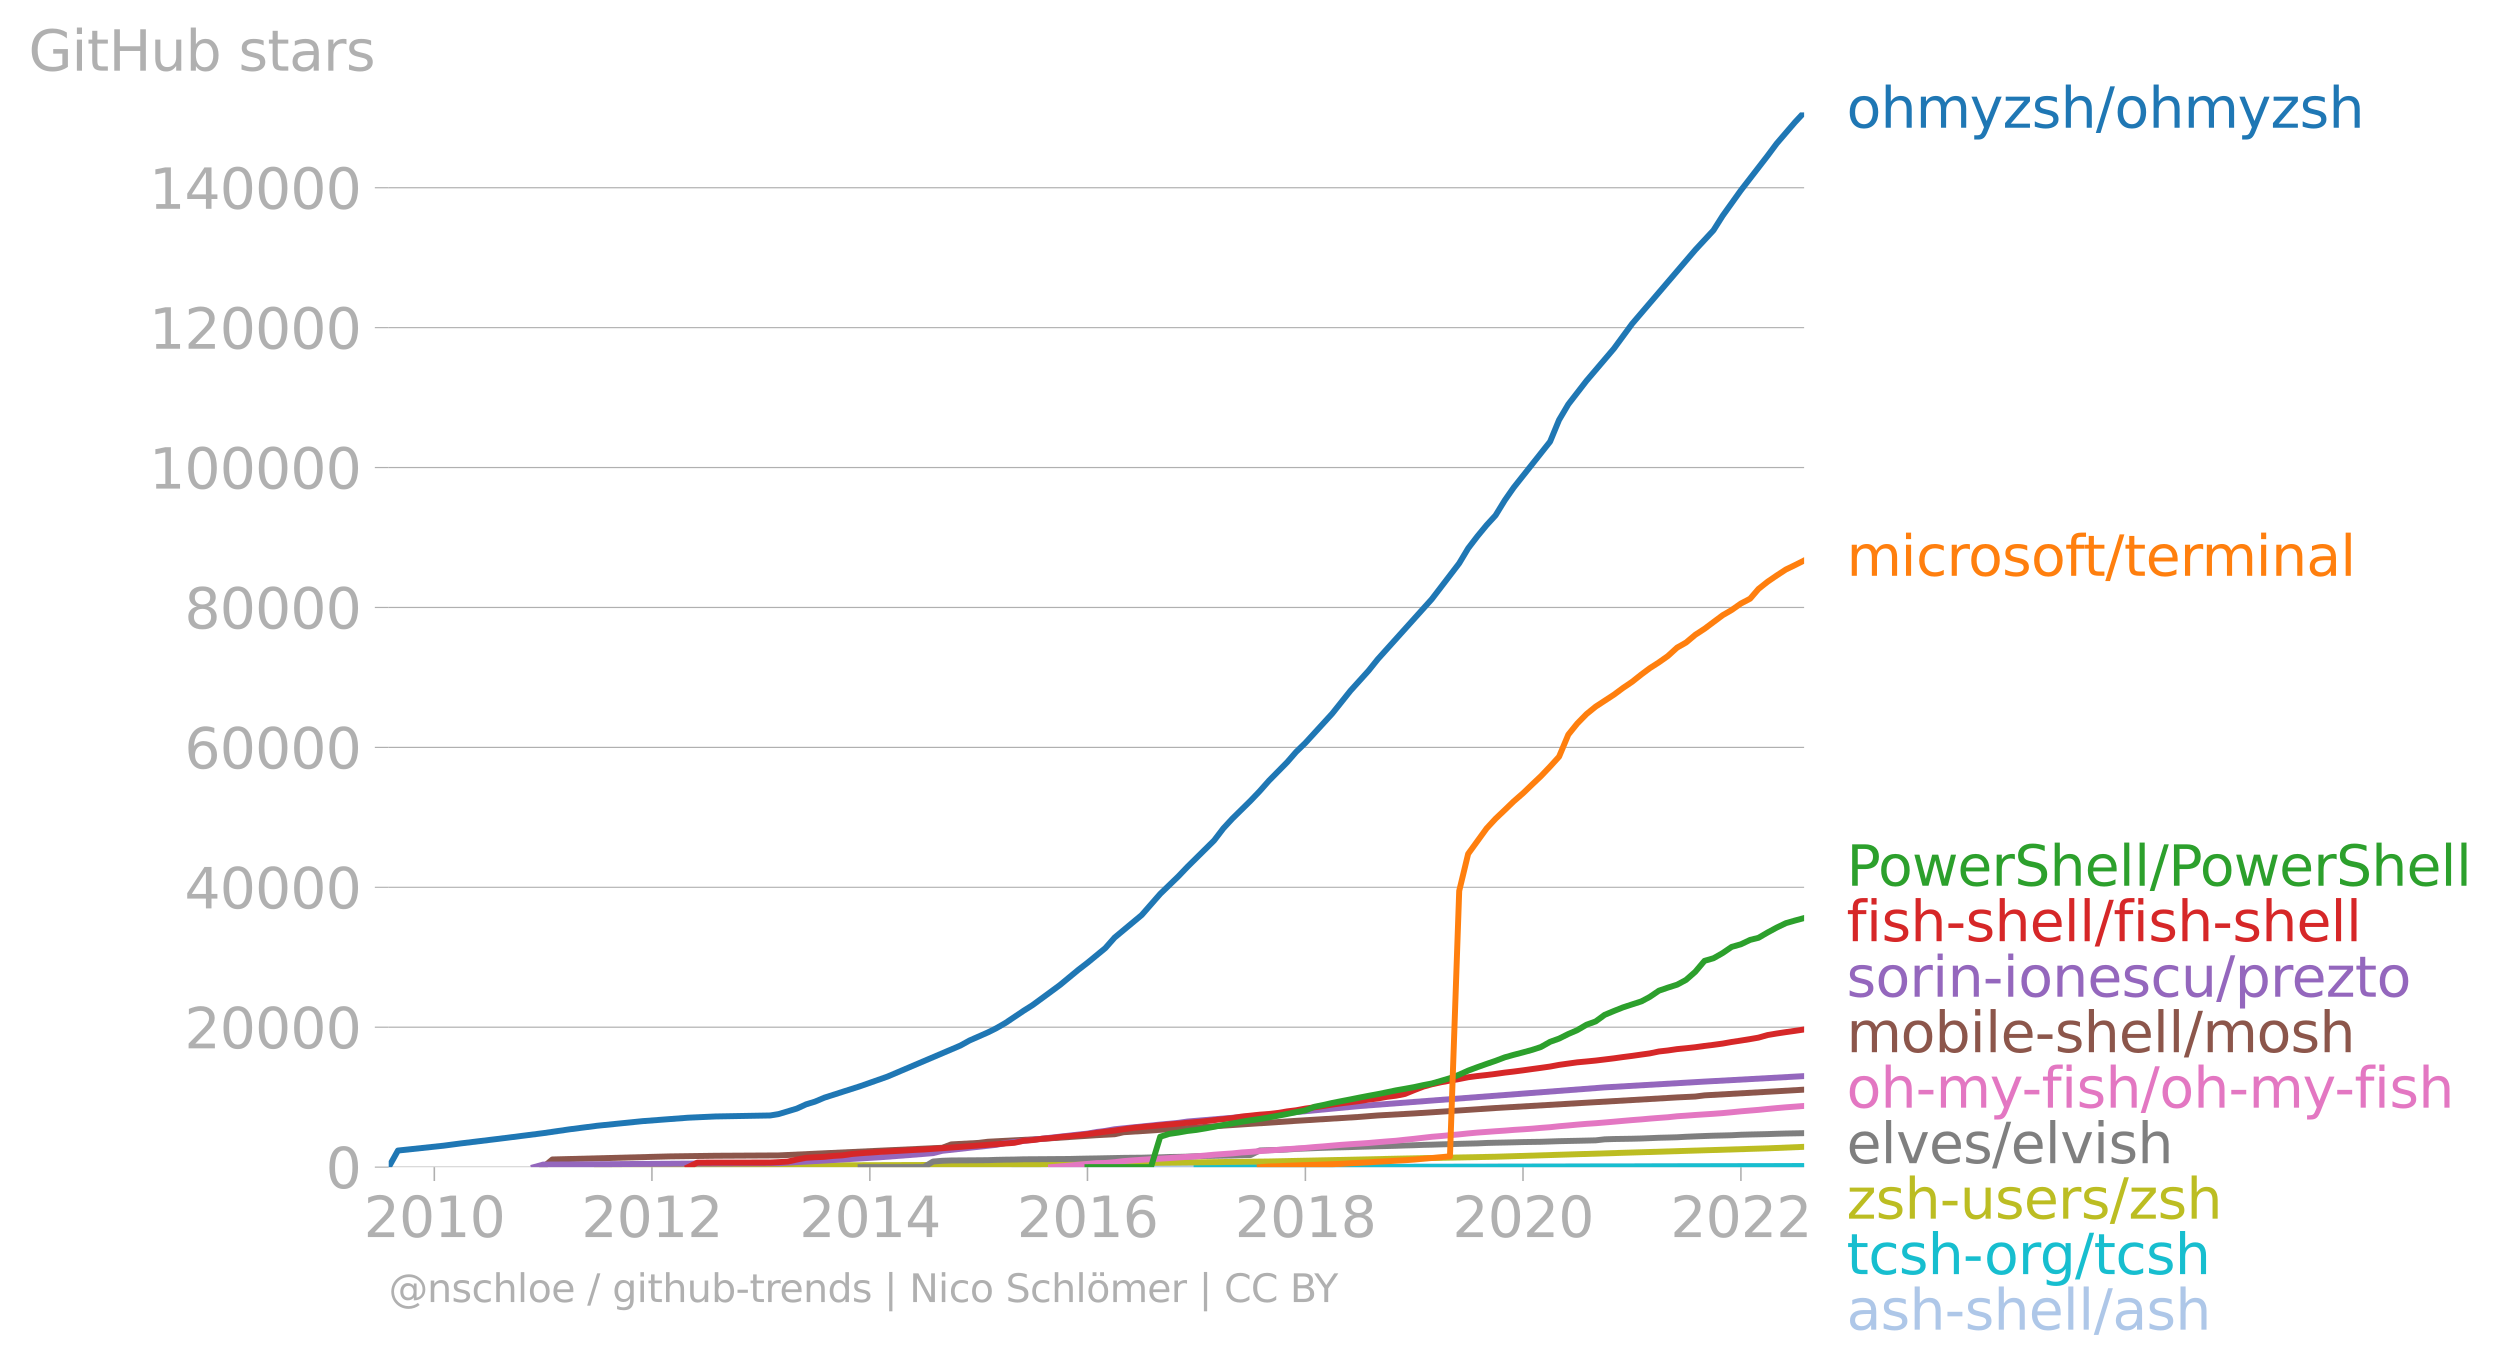 <svg xmlns:xlink="http://www.w3.org/1999/xlink" width="841.025" height="460.788" viewBox="0 0 630.769 345.591" xmlns="http://www.w3.org/2000/svg"><defs><style>*{stroke-linejoin:round;stroke-linecap:butt}</style></defs><g id="figure_1"><path d="M0 345.59h630.769V0H0v345.59z" style="fill:none" id="patch_1"/><g id="axes_1"><path d="M98.073 294.478h357.12V28.366H98.073v266.112z" style="fill:none" id="patch_2"/><g id="matplotlib.axis_1"><g id="xtick_1"><g id="line2d_1"><defs><path id="macd1ee6cdb" d="M0 0v3.5" style="stroke:#b0b0b0;stroke-width:.4"/></defs><use xlink:href="#macd1ee6cdb" x="109.581" y="294.478" style="fill:#b0b0b0;stroke:#b0b0b0;stroke-width:.4"/></g><g style="fill:#b0b0b0" transform="matrix(.14 0 0 -.14 91.766 312.116)" id="text_1"><defs><path id="DejaVuSans-32" d="M1228 531h2203V0H469v531q359 372 979 998 621 627 780 809 303 340 423 576 121 236 121 464 0 372-261 606-261 235-680 235-297 0-627-103-329-103-704-313v638q381 153 712 231 332 78 607 78 725 0 1156-363 431-362 431-968 0-288-108-546-107-257-392-607-78-91-497-524-418-433-1181-1211z" transform="scale(.016)"/><path id="DejaVuSans-30" d="M2034 4250q-487 0-733-480-245-479-245-1442 0-959 245-1439 246-480 733-480 491 0 736 480 246 480 246 1439 0 963-246 1442-245 480-736 480zm0 500q785 0 1199-621 414-620 414-1801 0-1178-414-1799Q2819-91 2034-91q-784 0-1198 620-414 621-414 1799 0 1181 414 1801 414 621 1198 621z" transform="scale(.016)"/><path id="DejaVuSans-31" d="M794 531h1031v3560L703 3866v575l1116 225h631V531h1031V0H794v531z" transform="scale(.016)"/></defs><use xlink:href="#DejaVuSans-32"/><use xlink:href="#DejaVuSans-30" x="63.623"/><use xlink:href="#DejaVuSans-31" x="127.246"/><use xlink:href="#DejaVuSans-30" x="190.869"/></g></g><g id="xtick_2"><use xlink:href="#macd1ee6cdb" x="164.488" y="294.478" style="fill:#b0b0b0;stroke:#b0b0b0;stroke-width:.4" id="line2d_2"/><g style="fill:#b0b0b0" transform="matrix(.14 0 0 -.14 146.673 312.116)" id="text_2"><use xlink:href="#DejaVuSans-32"/><use xlink:href="#DejaVuSans-30" x="63.623"/><use xlink:href="#DejaVuSans-31" x="127.246"/><use xlink:href="#DejaVuSans-32" x="190.869"/></g></g><g id="xtick_3"><use xlink:href="#macd1ee6cdb" x="219.47" y="294.478" style="fill:#b0b0b0;stroke:#b0b0b0;stroke-width:.4" id="line2d_3"/><g style="fill:#b0b0b0" transform="matrix(.14 0 0 -.14 201.655 312.116)" id="text_3"><defs><path id="DejaVuSans-34" d="M2419 4116 825 1625h1594v2491zm-166 550h794V1625h666v-525h-666V0h-628v1100H313v609l1940 2957z" transform="scale(.016)"/></defs><use xlink:href="#DejaVuSans-32"/><use xlink:href="#DejaVuSans-30" x="63.623"/><use xlink:href="#DejaVuSans-31" x="127.246"/><use xlink:href="#DejaVuSans-34" x="190.869"/></g></g><g id="xtick_4"><use xlink:href="#macd1ee6cdb" x="274.377" y="294.478" style="fill:#b0b0b0;stroke:#b0b0b0;stroke-width:.4" id="line2d_4"/><g style="fill:#b0b0b0" transform="matrix(.14 0 0 -.14 256.562 312.116)" id="text_4"><defs><path id="DejaVuSans-36" d="M2113 2584q-425 0-674-291-248-290-248-796 0-503 248-796 249-292 674-292t673 292q248 293 248 796 0 506-248 796-248 291-673 291zm1253 1979v-575q-238 112-480 171-242 60-480 60-625 0-955-422-329-422-376-1275 184 272 462 417 279 145 613 145 703 0 1111-427 408-426 408-1160 0-719-425-1154Q2819-91 2113-91q-810 0-1238 620-428 621-428 1799 0 1106 525 1764t1409 658q238 0 480-47t505-140z" transform="scale(.016)"/></defs><use xlink:href="#DejaVuSans-32"/><use xlink:href="#DejaVuSans-30" x="63.623"/><use xlink:href="#DejaVuSans-31" x="127.246"/><use xlink:href="#DejaVuSans-36" x="190.869"/></g></g><g id="xtick_5"><use xlink:href="#macd1ee6cdb" x="329.359" y="294.478" style="fill:#b0b0b0;stroke:#b0b0b0;stroke-width:.4" id="line2d_5"/><g style="fill:#b0b0b0" transform="matrix(.14 0 0 -.14 311.544 312.116)" id="text_5"><defs><path id="DejaVuSans-38" d="M2034 2216q-450 0-708-241-257-241-257-662 0-422 257-663 258-241 708-241t709 242q260 243 260 662 0 421-258 662-257 241-711 241zm-631 268q-406 100-633 378-226 279-226 679 0 559 398 884 399 325 1092 325 697 0 1094-325t397-884q0-400-227-679-226-278-629-378 456-106 710-416 255-309 255-755 0-679-414-1042Q2806-91 2034-91q-771 0-1186 362-414 363-414 1042 0 446 256 755 257 310 713 416zm-231 997q0-362 226-565 227-203 636-203 407 0 636 203 230 203 230 565 0 363-230 566-229 203-636 203-409 0-636-203-226-203-226-566z" transform="scale(.016)"/></defs><use xlink:href="#DejaVuSans-32"/><use xlink:href="#DejaVuSans-30" x="63.623"/><use xlink:href="#DejaVuSans-31" x="127.246"/><use xlink:href="#DejaVuSans-38" x="190.869"/></g></g><g id="xtick_6"><use xlink:href="#macd1ee6cdb" x="384.266" y="294.478" style="fill:#b0b0b0;stroke:#b0b0b0;stroke-width:.4" id="line2d_6"/><g style="fill:#b0b0b0" transform="matrix(.14 0 0 -.14 366.45 312.116)" id="text_6"><use xlink:href="#DejaVuSans-32"/><use xlink:href="#DejaVuSans-30" x="63.623"/><use xlink:href="#DejaVuSans-32" x="127.246"/><use xlink:href="#DejaVuSans-30" x="190.869"/></g></g><g id="xtick_7"><use xlink:href="#macd1ee6cdb" x="439.248" y="294.478" style="fill:#b0b0b0;stroke:#b0b0b0;stroke-width:.4" id="line2d_7"/><g style="fill:#b0b0b0" transform="matrix(.14 0 0 -.14 421.433 312.116)" id="text_7"><use xlink:href="#DejaVuSans-32"/><use xlink:href="#DejaVuSans-30" x="63.623"/><use xlink:href="#DejaVuSans-32" x="127.246"/><use xlink:href="#DejaVuSans-32" x="190.869"/></g></g></g><g id="matplotlib.axis_2"><g id="ytick_1"><path d="M98.073 294.478h357.12" clip-path="url(#pc3f3ab45c8)" style="fill:none;stroke:#b0b0b0;stroke-width:.3;stroke-linecap:square" id="line2d_8"/><g id="line2d_9"><defs><path id="me2312a699a" d="M0 0h-3.5" style="stroke:#b0b0b0;stroke-width:.3"/></defs><use xlink:href="#me2312a699a" x="98.073" y="294.478" style="fill:#b0b0b0;stroke:#b0b0b0;stroke-width:.3"/></g><use xlink:href="#DejaVuSans-30" style="fill:#b0b0b0" transform="matrix(.14 0 0 -.14 82.166 299.797)" id="text_8"/></g><g id="ytick_2"><path d="M98.073 259.176h357.12" clip-path="url(#pc3f3ab45c8)" style="fill:none;stroke:#b0b0b0;stroke-width:.3;stroke-linecap:square" id="line2d_10"/><use xlink:href="#me2312a699a" x="98.073" y="259.176" style="fill:#b0b0b0;stroke:#b0b0b0;stroke-width:.3" id="line2d_11"/><g style="fill:#b0b0b0" transform="matrix(.14 0 0 -.14 46.536 264.494)" id="text_9"><use xlink:href="#DejaVuSans-32"/><use xlink:href="#DejaVuSans-30" x="63.623"/><use xlink:href="#DejaVuSans-30" x="127.246"/><use xlink:href="#DejaVuSans-30" x="190.869"/><use xlink:href="#DejaVuSans-30" x="254.492"/></g></g><g id="ytick_3"><path d="M98.073 223.873h357.12" clip-path="url(#pc3f3ab45c8)" style="fill:none;stroke:#b0b0b0;stroke-width:.3;stroke-linecap:square" id="line2d_12"/><use xlink:href="#me2312a699a" x="98.073" y="223.873" style="fill:#b0b0b0;stroke:#b0b0b0;stroke-width:.3" id="line2d_13"/><g style="fill:#b0b0b0" transform="matrix(.14 0 0 -.14 46.536 229.192)" id="text_10"><use xlink:href="#DejaVuSans-34"/><use xlink:href="#DejaVuSans-30" x="63.623"/><use xlink:href="#DejaVuSans-30" x="127.246"/><use xlink:href="#DejaVuSans-30" x="190.869"/><use xlink:href="#DejaVuSans-30" x="254.492"/></g></g><g id="ytick_4"><path d="M98.073 188.57h357.12" clip-path="url(#pc3f3ab45c8)" style="fill:none;stroke:#b0b0b0;stroke-width:.3;stroke-linecap:square" id="line2d_14"/><use xlink:href="#me2312a699a" x="98.073" y="188.571" style="fill:#b0b0b0;stroke:#b0b0b0;stroke-width:.3" id="line2d_15"/><g style="fill:#b0b0b0" transform="matrix(.14 0 0 -.14 46.536 193.89)" id="text_11"><use xlink:href="#DejaVuSans-36"/><use xlink:href="#DejaVuSans-30" x="63.623"/><use xlink:href="#DejaVuSans-30" x="127.246"/><use xlink:href="#DejaVuSans-30" x="190.869"/><use xlink:href="#DejaVuSans-30" x="254.492"/></g></g><g id="ytick_5"><path d="M98.073 153.268h357.12" clip-path="url(#pc3f3ab45c8)" style="fill:none;stroke:#b0b0b0;stroke-width:.3;stroke-linecap:square" id="line2d_16"/><use xlink:href="#me2312a699a" x="98.073" y="153.268" style="fill:#b0b0b0;stroke:#b0b0b0;stroke-width:.3" id="line2d_17"/><g style="fill:#b0b0b0" transform="matrix(.14 0 0 -.14 46.536 158.587)" id="text_12"><use xlink:href="#DejaVuSans-38"/><use xlink:href="#DejaVuSans-30" x="63.623"/><use xlink:href="#DejaVuSans-30" x="127.246"/><use xlink:href="#DejaVuSans-30" x="190.869"/><use xlink:href="#DejaVuSans-30" x="254.492"/></g></g><g id="ytick_6"><path d="M98.073 117.966h357.12" clip-path="url(#pc3f3ab45c8)" style="fill:none;stroke:#b0b0b0;stroke-width:.3;stroke-linecap:square" id="line2d_18"/><use xlink:href="#me2312a699a" x="98.073" y="117.966" style="fill:#b0b0b0;stroke:#b0b0b0;stroke-width:.3" id="line2d_19"/><g style="fill:#b0b0b0" transform="matrix(.14 0 0 -.14 37.628 123.284)" id="text_13"><use xlink:href="#DejaVuSans-31"/><use xlink:href="#DejaVuSans-30" x="63.623"/><use xlink:href="#DejaVuSans-30" x="127.246"/><use xlink:href="#DejaVuSans-30" x="190.869"/><use xlink:href="#DejaVuSans-30" x="254.492"/><use xlink:href="#DejaVuSans-30" x="318.115"/></g></g><g id="ytick_7"><path d="M98.073 82.663h357.12" clip-path="url(#pc3f3ab45c8)" style="fill:none;stroke:#b0b0b0;stroke-width:.3;stroke-linecap:square" id="line2d_20"/><use xlink:href="#me2312a699a" x="98.073" y="82.663" style="fill:#b0b0b0;stroke:#b0b0b0;stroke-width:.3" id="line2d_21"/><g style="fill:#b0b0b0" transform="matrix(.14 0 0 -.14 37.628 87.982)" id="text_14"><use xlink:href="#DejaVuSans-31"/><use xlink:href="#DejaVuSans-32" x="63.623"/><use xlink:href="#DejaVuSans-30" x="127.246"/><use xlink:href="#DejaVuSans-30" x="190.869"/><use xlink:href="#DejaVuSans-30" x="254.492"/><use xlink:href="#DejaVuSans-30" x="318.115"/></g></g><g id="ytick_8"><path d="M98.073 47.36h357.12" clip-path="url(#pc3f3ab45c8)" style="fill:none;stroke:#b0b0b0;stroke-width:.3;stroke-linecap:square" id="line2d_22"/><use xlink:href="#me2312a699a" x="98.073" y="47.361" style="fill:#b0b0b0;stroke:#b0b0b0;stroke-width:.3" id="line2d_23"/><g style="fill:#b0b0b0" transform="matrix(.14 0 0 -.14 37.628 52.68)" id="text_15"><use xlink:href="#DejaVuSans-31"/><use xlink:href="#DejaVuSans-34" x="63.623"/><use xlink:href="#DejaVuSans-30" x="127.246"/><use xlink:href="#DejaVuSans-30" x="190.869"/><use xlink:href="#DejaVuSans-30" x="254.492"/><use xlink:href="#DejaVuSans-30" x="318.115"/></g></g><g style="fill:#b0b0b0" transform="matrix(.14 0 0 -.14 7.2 17.838)" id="text_16"><defs><path id="DejaVuSans-47" d="M3809 666v1253H2778v519h1656V434q-365-259-806-392-440-133-940-133-1094 0-1712 639-617 640-617 1780 0 1144 617 1783 618 639 1712 639 456 0 867-113 411-112 758-331v-672q-350 297-744 447t-828 150q-857 0-1287-478-429-478-429-1425 0-944 429-1422 430-478 1287-478 334 0 596 58 263 58 472 180z" transform="scale(.016)"/><path id="DejaVuSans-69" d="M603 3500h575V0H603v3500zm0 1363h575v-729H603v729z" transform="scale(.016)"/><path id="DejaVuSans-74" d="M1172 4494v-994h1184v-447H1172V1153q0-428 117-550t477-122h590V0h-590q-666 0-919 248-253 249-253 905v1900H172v447h422v994h578z" transform="scale(.016)"/><path id="DejaVuSans-48" d="M628 4666h631V2753h2294v1913h631V0h-631v2222H1259V0H628v4666z" transform="scale(.016)"/><path id="DejaVuSans-75" d="M544 1381v2119h575V1403q0-497 193-746 194-248 582-248 465 0 735 297 271 297 271 810v1984h575V0h-575v538q-209-319-486-474-276-155-642-155-603 0-916 375-312 375-312 1097zm1447 2203z" transform="scale(.016)"/><path id="DejaVuSans-62" d="M3116 1747q0 634-261 995t-717 361q-457 0-718-361t-261-995q0-634 261-995t718-361q456 0 717 361t261 995zM1159 2969q182 312 458 463 277 152 661 152 638 0 1036-506 399-506 399-1331T3314 415Q2916-91 2278-91q-384 0-661 152-276 152-458 464V0H581v4863h578V2969z" transform="scale(.016)"/><path id="DejaVuSans-73" d="M2834 3397v-544q-243 125-506 187-262 63-544 63-428 0-642-131t-214-394q0-200 153-314t616-217l197-44q612-131 870-370t258-667q0-488-386-773Q2250-91 1575-91q-281 0-586 55T347 128v594q319-166 628-249 309-82 613-82 406 0 624 139 219 139 219 392 0 234-158 359-157 125-692 241l-200 47q-534 112-772 345-237 233-237 639 0 494 350 762 350 269 994 269 318 0 599-47 282-46 519-140z" transform="scale(.016)"/><path id="DejaVuSans-61" d="M2194 1759q-697 0-966-159t-269-544q0-306 202-486 202-179 548-179 479 0 768 339t289 901v128h-572zm1147 238V0h-575v531q-197-318-491-470T1556-91q-537 0-855 302-317 302-317 808 0 590 395 890 396 300 1180 300h807v57q0 397-261 614t-733 217q-300 0-585-72-284-72-546-216v532q315 122 612 182 297 61 578 61 760 0 1135-394 375-393 375-1193z" transform="scale(.016)"/><path id="DejaVuSans-72" d="M2631 2963q-97 56-211 82-114 27-251 27-488 0-749-317t-261-911V0H581v3500h578v-544q182 319 472 473 291 155 707 155 59 0 131-8 72-7 159-23l3-590z" transform="scale(.016)"/></defs><use xlink:href="#DejaVuSans-47"/><use xlink:href="#DejaVuSans-69" x="77.49"/><use xlink:href="#DejaVuSans-74" x="105.273"/><use xlink:href="#DejaVuSans-48" x="144.482"/><use xlink:href="#DejaVuSans-75" x="219.678"/><use xlink:href="#DejaVuSans-62" x="283.057"/><use xlink:href="#DejaVuSans-20" x="346.533"/><use xlink:href="#DejaVuSans-73" x="378.32"/><use xlink:href="#DejaVuSans-74" x="430.42"/><use xlink:href="#DejaVuSans-61" x="469.629"/><use xlink:href="#DejaVuSans-72" x="530.908"/><use xlink:href="#DejaVuSans-73" x="572.021"/></g></g><path d="m255.949 294.478 2.332-.002h11.508l2.256-.001h4.663l2.182-.004 2.331-.076h4.588l2.257-.002 2.331-.001h4.589l2.331-.006 2.257-.001 2.331-.002 2.332-.002 2.106-.002 2.332-.002 2.256-.001 2.332-.002 2.256-.004 2.332-.003h2.332l2.256-.002 2.332-.002 2.256-.001 2.332-.002 2.331-.002 2.106-.005 2.332-.006 2.256-.003H347.636l2.256-.002 2.332-.003h2.256l2.332-.002 2.332-.002H363.58l2.257-.002 2.332-.003h2.256l2.332-.002 2.331-.002 2.257-.002h2.331l2.257-.001 2.332-.002h2.331l2.181-.004 2.332-.003h2.257l2.331-.005 2.257-.002 2.331-.002 2.332-.005 2.256-.004h2.332l2.257-.002 2.331-.001 2.332-.004 2.106-.005 2.332-.005 2.256-.002 2.332-.004 2.256-.001h2.332l2.331-.004 2.257-.002 2.331-.002 2.257-.001 2.332-.002 2.331-.007h2.106l2.332-.002 2.256-.003 2.332-.006H455.193" clip-path="url(#pc3f3ab45c8)" style="fill:none;stroke:#aec7e8;stroke-width:1.5;stroke-linecap:square" id="line2d_24"/><path d="m301.905 294.478 2.332-.002 2.106-.001h2.332l2.256-.002 2.332-.004h2.256l2.332-.005h2.332l2.256-.002 2.332-.005 2.256-.009 2.332-.002 2.331-.003 2.106-.002 2.332-.002 2.256-.002 2.332-.005h6.92l2.256-.003 2.332-.006 2.256-.005 2.332-.009 2.332-.003 2.106-.006 2.331-.001 2.257-.004 2.332-.007 2.256-.003 2.332-.002 2.331-.002 2.257-.004 2.331-.007 2.257-.003 2.332-.004 2.331-.005 2.181-.003 2.332-.008 2.257-.001 2.331-.007 2.257-.002 2.331-.009 2.332-.01 2.256-.002 2.332-.002 2.257-.002 2.331-.002 2.332-.012 2.106-.007 2.332-.005 2.256-.004 2.332-.009 2.256-.005 2.332-.005 2.331-.004 2.257-.005 2.331-.004 2.257-.01 2.332-.002 2.331-.004 2.106-.003 2.332-.004 2.256-.008 2.332-.011 2.256-.005 2.332-.004" clip-path="url(#pc3f3ab45c8)" style="fill:none;stroke:#17becf;stroke-width:1.5;stroke-linecap:square" id="line2d_25"/><path d="m150.648 294.478 2.332-.277 96.275-.327 70.928-.824 11.507-.249 22.79-.503 22.866-.445 68.67-2.121 9.177-.38h0" clip-path="url(#pc3f3ab45c8)" style="fill:none;stroke:#bcbd22;stroke-width:1.5;stroke-linecap:square" id="line2d_26"/><g style="fill:#1f77b4" transform="matrix(.14 0 0 -.14 465.907 32.23)" id="text_17"><defs><path id="DejaVuSans-6f" d="M1959 3097q-462 0-731-361t-269-989q0-628 267-989 268-361 733-361 460 0 728 362 269 363 269 988 0 622-269 986-268 364-728 364zm0 487q750 0 1178-488 429-487 429-1349 0-859-429-1349Q2709-91 1959-91q-753 0-1180 489-426 490-426 1349 0 862 426 1349 427 488 1180 488z" transform="scale(.016)"/><path id="DejaVuSans-68" d="M3513 2113V0h-575v2094q0 497-194 743-194 247-581 247-466 0-735-297-269-296-269-809V0H581v4863h578V2956q207 316 486 472 280 156 646 156 603 0 912-373 310-373 310-1098z" transform="scale(.016)"/><path id="DejaVuSans-6d" d="M3328 2828q216 388 516 572t706 184q547 0 844-383 297-382 297-1088V0h-578v2094q0 503-179 746-178 244-543 244-447 0-707-297-259-296-259-809V0h-578v2094q0 506-178 748t-550 242q-441 0-701-298-259-298-259-808V0H581v3500h578v-544q197 322 472 475t653 153q382 0 649-194 267-193 395-562z" transform="scale(.016)"/><path id="DejaVuSans-79" d="M2059-325q-243-625-475-815-231-191-618-191H506v481h338q237 0 368 113 132 112 291 531l103 262L191 3500h609L1894 763l1094 2737h609L2059-325z" transform="scale(.016)"/><path id="DejaVuSans-7a" d="M353 3500h2731v-525L922 459h2162V0H275v525l2163 2516H353v459z" transform="scale(.016)"/><path id="DejaVuSans-2f" d="M1625 4666h531L531-594H0l1625 5260z" transform="scale(.016)"/></defs><use xlink:href="#DejaVuSans-6f"/><use xlink:href="#DejaVuSans-68" x="61.182"/><use xlink:href="#DejaVuSans-6d" x="124.561"/><use xlink:href="#DejaVuSans-79" x="221.973"/><use xlink:href="#DejaVuSans-7a" x="281.152"/><use xlink:href="#DejaVuSans-73" x="333.643"/><use xlink:href="#DejaVuSans-68" x="385.742"/><use xlink:href="#DejaVuSans-2f" x="449.121"/><use xlink:href="#DejaVuSans-6f" x="482.813"/><use xlink:href="#DejaVuSans-68" x="543.994"/><use xlink:href="#DejaVuSans-6d" x="607.373"/><use xlink:href="#DejaVuSans-79" x="704.785"/><use xlink:href="#DejaVuSans-7a" x="763.965"/><use xlink:href="#DejaVuSans-73" x="816.455"/><use xlink:href="#DejaVuSans-68" x="868.555"/></g><g style="fill:#ff7f0e" transform="matrix(.14 0 0 -.14 465.907 145.28)" id="text_18"><defs><path id="DejaVuSans-63" d="M3122 3366v-538q-244 135-489 202t-495 67q-560 0-870-355-309-354-309-995t309-996q310-354 870-354 250 0 495 67t489 202V134Q2881 22 2623-34q-257-57-548-57-791 0-1257 497-465 497-465 1341 0 856 470 1346 471 491 1290 491 265 0 518-55 253-54 491-163z" transform="scale(.016)"/><path id="DejaVuSans-66" d="M2375 4863v-479h-550q-309 0-430-125-120-125-120-450v-309h947v-447h-947V0H697v3053H147v447h550v244q0 584 272 851 272 268 862 268h544z" transform="scale(.016)"/><path id="DejaVuSans-65" d="M3597 1894v-281H953q38-594 358-905t892-311q331 0 642 81t618 244V178Q3153 47 2828-22t-659-69q-838 0-1327 487-489 488-489 1320 0 859 464 1363 464 505 1252 505 706 0 1117-455 411-454 411-1235zm-575 169q-6 471-264 752-258 282-683 282-481 0-770-272t-333-766l2050 4z" transform="scale(.016)"/><path id="DejaVuSans-6e" d="M3513 2113V0h-575v2094q0 497-194 743-194 247-581 247-466 0-735-297-269-296-269-809V0H581v3500h578v-544q207 316 486 472 280 156 646 156 603 0 912-373 310-373 310-1098z" transform="scale(.016)"/><path id="DejaVuSans-6c" d="M603 4863h575V0H603v4863z" transform="scale(.016)"/></defs><use xlink:href="#DejaVuSans-6d"/><use xlink:href="#DejaVuSans-69" x="97.412"/><use xlink:href="#DejaVuSans-63" x="125.195"/><use xlink:href="#DejaVuSans-72" x="180.176"/><use xlink:href="#DejaVuSans-6f" x="219.039"/><use xlink:href="#DejaVuSans-73" x="280.221"/><use xlink:href="#DejaVuSans-6f" x="332.32"/><use xlink:href="#DejaVuSans-66" x="393.502"/><use xlink:href="#DejaVuSans-74" x="426.957"/><use xlink:href="#DejaVuSans-2f" x="466.166"/><use xlink:href="#DejaVuSans-74" x="499.857"/><use xlink:href="#DejaVuSans-65" x="539.066"/><use xlink:href="#DejaVuSans-72" x="600.59"/><use xlink:href="#DejaVuSans-6d" x="639.953"/><use xlink:href="#DejaVuSans-69" x="737.365"/><use xlink:href="#DejaVuSans-6e" x="765.148"/><use xlink:href="#DejaVuSans-61" x="828.527"/><use xlink:href="#DejaVuSans-6c" x="889.807"/></g><g style="fill:#2ca02c" transform="matrix(.14 0 0 -.14 465.907 223.48)" id="text_19"><defs><path id="DejaVuSans-50" d="M1259 4147V2394h794q441 0 681 228 241 228 241 650 0 419-241 647-240 228-681 228h-794zm-631 519h1425q785 0 1186-355 402-355 402-1039 0-691-402-1044-401-353-1186-353h-794V0H628v4666z" transform="scale(.016)"/><path id="DejaVuSans-77" d="M269 3500h575l719-2731 715 2731h678l719-2731 716 2731h575L4050 0h-678l-753 2869L1863 0h-679L269 3500z" transform="scale(.016)"/><path id="DejaVuSans-53" d="M3425 4513v-616q-359 172-678 256-319 85-616 85-515 0-795-200t-280-569q0-310 186-468 186-157 705-254l381-78q706-135 1042-474t336-907q0-679-455-1029Q2797-91 1919-91q-331 0-705 75-373 75-773 222v650q384-215 753-325 369-109 725-109 540 0 834 212 294 213 294 607 0 343-211 537t-692 291l-385 75q-706 140-1022 440-315 300-315 835 0 619 436 975t1201 356q329 0 669-60 341-59 697-177z" transform="scale(.016)"/></defs><use xlink:href="#DejaVuSans-50"/><use xlink:href="#DejaVuSans-6f" x="56.678"/><use xlink:href="#DejaVuSans-77" x="117.859"/><use xlink:href="#DejaVuSans-65" x="199.646"/><use xlink:href="#DejaVuSans-72" x="261.17"/><use xlink:href="#DejaVuSans-53" x="302.283"/><use xlink:href="#DejaVuSans-68" x="365.76"/><use xlink:href="#DejaVuSans-65" x="429.139"/><use xlink:href="#DejaVuSans-6c" x="490.662"/><use xlink:href="#DejaVuSans-6c" x="518.445"/><use xlink:href="#DejaVuSans-2f" x="546.229"/><use xlink:href="#DejaVuSans-50" x="579.92"/><use xlink:href="#DejaVuSans-6f" x="636.598"/><use xlink:href="#DejaVuSans-77" x="697.779"/><use xlink:href="#DejaVuSans-65" x="779.566"/><use xlink:href="#DejaVuSans-72" x="841.09"/><use xlink:href="#DejaVuSans-53" x="882.203"/><use xlink:href="#DejaVuSans-68" x="945.68"/><use xlink:href="#DejaVuSans-65" x="1009.059"/><use xlink:href="#DejaVuSans-6c" x="1070.582"/><use xlink:href="#DejaVuSans-6c" x="1098.365"/></g><g style="fill:#d62728" transform="matrix(.14 0 0 -.14 465.907 237.48)" id="text_20"><defs><path id="DejaVuSans-2d" d="M313 2009h1684v-512H313v512z" transform="scale(.016)"/></defs><use xlink:href="#DejaVuSans-66"/><use xlink:href="#DejaVuSans-69" x="35.205"/><use xlink:href="#DejaVuSans-73" x="62.988"/><use xlink:href="#DejaVuSans-68" x="115.088"/><use xlink:href="#DejaVuSans-2d" x="178.467"/><use xlink:href="#DejaVuSans-73" x="214.551"/><use xlink:href="#DejaVuSans-68" x="266.65"/><use xlink:href="#DejaVuSans-65" x="330.029"/><use xlink:href="#DejaVuSans-6c" x="391.553"/><use xlink:href="#DejaVuSans-6c" x="419.336"/><use xlink:href="#DejaVuSans-2f" x="447.119"/><use xlink:href="#DejaVuSans-66" x="480.811"/><use xlink:href="#DejaVuSans-69" x="516.016"/><use xlink:href="#DejaVuSans-73" x="543.799"/><use xlink:href="#DejaVuSans-68" x="595.898"/><use xlink:href="#DejaVuSans-2d" x="659.277"/><use xlink:href="#DejaVuSans-73" x="695.361"/><use xlink:href="#DejaVuSans-68" x="747.461"/><use xlink:href="#DejaVuSans-65" x="810.84"/><use xlink:href="#DejaVuSans-6c" x="872.363"/><use xlink:href="#DejaVuSans-6c" x="900.146"/></g><g style="fill:#9467bd" transform="matrix(.14 0 0 -.14 465.907 251.48)" id="text_21"><defs><path id="DejaVuSans-70" d="M1159 525v-1856H581v4831h578v-531q182 312 458 463 277 152 661 152 638 0 1036-506 399-506 399-1331T3314 415Q2916-91 2278-91q-384 0-661 152-276 152-458 464zm1957 1222q0 634-261 995t-717 361q-457 0-718-361t-261-995q0-634 261-995t718-361q456 0 717 361t261 995z" transform="scale(.016)"/></defs><use xlink:href="#DejaVuSans-73"/><use xlink:href="#DejaVuSans-6f" x="52.1"/><use xlink:href="#DejaVuSans-72" x="113.281"/><use xlink:href="#DejaVuSans-69" x="154.395"/><use xlink:href="#DejaVuSans-6e" x="182.178"/><use xlink:href="#DejaVuSans-2d" x="245.557"/><use xlink:href="#DejaVuSans-69" x="281.641"/><use xlink:href="#DejaVuSans-6f" x="309.424"/><use xlink:href="#DejaVuSans-6e" x="370.605"/><use xlink:href="#DejaVuSans-65" x="433.984"/><use xlink:href="#DejaVuSans-73" x="495.508"/><use xlink:href="#DejaVuSans-63" x="547.607"/><use xlink:href="#DejaVuSans-75" x="602.588"/><use xlink:href="#DejaVuSans-2f" x="665.967"/><use xlink:href="#DejaVuSans-70" x="699.658"/><use xlink:href="#DejaVuSans-72" x="763.135"/><use xlink:href="#DejaVuSans-65" x="801.998"/><use xlink:href="#DejaVuSans-7a" x="863.521"/><use xlink:href="#DejaVuSans-74" x="916.012"/><use xlink:href="#DejaVuSans-6f" x="955.221"/></g><g style="fill:#8c564b" transform="matrix(.14 0 0 -.14 465.907 265.48)" id="text_22"><use xlink:href="#DejaVuSans-6d"/><use xlink:href="#DejaVuSans-6f" x="97.412"/><use xlink:href="#DejaVuSans-62" x="158.594"/><use xlink:href="#DejaVuSans-69" x="222.07"/><use xlink:href="#DejaVuSans-6c" x="249.854"/><use xlink:href="#DejaVuSans-65" x="277.637"/><use xlink:href="#DejaVuSans-2d" x="339.16"/><use xlink:href="#DejaVuSans-73" x="375.244"/><use xlink:href="#DejaVuSans-68" x="427.344"/><use xlink:href="#DejaVuSans-65" x="490.723"/><use xlink:href="#DejaVuSans-6c" x="552.246"/><use xlink:href="#DejaVuSans-6c" x="580.029"/><use xlink:href="#DejaVuSans-2f" x="607.813"/><use xlink:href="#DejaVuSans-6d" x="641.504"/><use xlink:href="#DejaVuSans-6f" x="738.916"/><use xlink:href="#DejaVuSans-73" x="800.098"/><use xlink:href="#DejaVuSans-68" x="852.197"/></g><g style="fill:#e377c2" transform="matrix(.14 0 0 -.14 465.907 279.48)" id="text_23"><use xlink:href="#DejaVuSans-6f"/><use xlink:href="#DejaVuSans-68" x="61.182"/><use xlink:href="#DejaVuSans-2d" x="124.561"/><use xlink:href="#DejaVuSans-6d" x="160.645"/><use xlink:href="#DejaVuSans-79" x="258.057"/><use xlink:href="#DejaVuSans-2d" x="315.486"/><use xlink:href="#DejaVuSans-66" x="351.57"/><use xlink:href="#DejaVuSans-69" x="386.775"/><use xlink:href="#DejaVuSans-73" x="414.559"/><use xlink:href="#DejaVuSans-68" x="466.658"/><use xlink:href="#DejaVuSans-2f" x="530.037"/><use xlink:href="#DejaVuSans-6f" x="563.729"/><use xlink:href="#DejaVuSans-68" x="624.91"/><use xlink:href="#DejaVuSans-2d" x="688.289"/><use xlink:href="#DejaVuSans-6d" x="724.373"/><use xlink:href="#DejaVuSans-79" x="821.785"/><use xlink:href="#DejaVuSans-2d" x="879.215"/><use xlink:href="#DejaVuSans-66" x="915.299"/><use xlink:href="#DejaVuSans-69" x="950.504"/><use xlink:href="#DejaVuSans-73" x="978.287"/><use xlink:href="#DejaVuSans-68" x="1030.387"/></g><g style="fill:#7f7f7f" transform="matrix(.14 0 0 -.14 465.907 293.48)" id="text_24"><defs><path id="DejaVuSans-76" d="M191 3500h609L1894 563l1094 2937h609L2284 0h-781L191 3500z" transform="scale(.016)"/></defs><use xlink:href="#DejaVuSans-65"/><use xlink:href="#DejaVuSans-6c" x="61.523"/><use xlink:href="#DejaVuSans-76" x="89.307"/><use xlink:href="#DejaVuSans-65" x="148.486"/><use xlink:href="#DejaVuSans-73" x="210.01"/><use xlink:href="#DejaVuSans-2f" x="262.109"/><use xlink:href="#DejaVuSans-65" x="295.801"/><use xlink:href="#DejaVuSans-6c" x="357.324"/><use xlink:href="#DejaVuSans-76" x="385.107"/><use xlink:href="#DejaVuSans-69" x="444.287"/><use xlink:href="#DejaVuSans-73" x="472.07"/><use xlink:href="#DejaVuSans-68" x="524.17"/></g><g style="fill:#bcbd22" transform="matrix(.14 0 0 -.14 465.907 307.48)" id="text_25"><use xlink:href="#DejaVuSans-7a"/><use xlink:href="#DejaVuSans-73" x="52.49"/><use xlink:href="#DejaVuSans-68" x="104.59"/><use xlink:href="#DejaVuSans-2d" x="167.969"/><use xlink:href="#DejaVuSans-75" x="204.053"/><use xlink:href="#DejaVuSans-73" x="267.432"/><use xlink:href="#DejaVuSans-65" x="319.531"/><use xlink:href="#DejaVuSans-72" x="381.055"/><use xlink:href="#DejaVuSans-73" x="422.168"/><use xlink:href="#DejaVuSans-2f" x="474.268"/><use xlink:href="#DejaVuSans-7a" x="507.959"/><use xlink:href="#DejaVuSans-73" x="560.449"/><use xlink:href="#DejaVuSans-68" x="612.549"/></g><g style="fill:#17becf" transform="matrix(.14 0 0 -.14 465.907 321.48)" id="text_26"><defs><path id="DejaVuSans-67" d="M2906 1791q0 625-258 968-257 344-723 344-462 0-720-344-258-343-258-968 0-622 258-966t720-344q466 0 723 344 258 344 258 966zm575-1357q0-893-397-1329-396-436-1215-436-303 0-572 45t-522 139v559q253-137 500-202 247-66 503-66 566 0 847 295t281 892v285q-178-310-456-463T1784 0Q1141 0 747 490 353 981 353 1791q0 812 394 1302 394 491 1037 491 388 0 666-153t456-462v531h575V434z" transform="scale(.016)"/></defs><use xlink:href="#DejaVuSans-74"/><use xlink:href="#DejaVuSans-63" x="39.209"/><use xlink:href="#DejaVuSans-73" x="94.189"/><use xlink:href="#DejaVuSans-68" x="146.289"/><use xlink:href="#DejaVuSans-2d" x="209.668"/><use xlink:href="#DejaVuSans-6f" x="247.627"/><use xlink:href="#DejaVuSans-72" x="308.809"/><use xlink:href="#DejaVuSans-67" x="348.172"/><use xlink:href="#DejaVuSans-2f" x="411.648"/><use xlink:href="#DejaVuSans-74" x="445.34"/><use xlink:href="#DejaVuSans-63" x="484.549"/><use xlink:href="#DejaVuSans-73" x="539.529"/><use xlink:href="#DejaVuSans-68" x="591.629"/></g><g style="fill:#aec7e8" transform="matrix(.14 0 0 -.14 465.907 335.48)" id="text_27"><use xlink:href="#DejaVuSans-61"/><use xlink:href="#DejaVuSans-73" x="61.279"/><use xlink:href="#DejaVuSans-68" x="113.379"/><use xlink:href="#DejaVuSans-2d" x="176.758"/><use xlink:href="#DejaVuSans-73" x="212.842"/><use xlink:href="#DejaVuSans-68" x="264.941"/><use xlink:href="#DejaVuSans-65" x="328.32"/><use xlink:href="#DejaVuSans-6c" x="389.844"/><use xlink:href="#DejaVuSans-6c" x="417.627"/><use xlink:href="#DejaVuSans-2f" x="445.41"/><use xlink:href="#DejaVuSans-61" x="479.102"/><use xlink:href="#DejaVuSans-73" x="540.381"/><use xlink:href="#DejaVuSans-68" x="592.48"/></g><g style="fill:#b0b0b0" transform="matrix(.097 0 0 -.097 98.073 328.514)" id="text_28"><defs><path id="DejaVuSans-40" d="M2381 1678q0-447 222-702 222-254 610-254 384 0 604 256 221 256 221 700 0 438-225 695-225 258-607 258-378 0-602-256-223-256-223-697zm1703-934q-187-241-429-355t-564-114q-538 0-874 389t-336 1014q0 625 337 1015 338 391 873 391 322 0 565-117 244-117 428-354v409h447V722q457 69 714 417 258 349 258 902 0 334-99 628-98 294-298 544-325 409-792 626t-1017 217q-384 0-738-102-353-101-653-301-490-319-767-836-276-517-276-1120 0-497 179-932 180-434 521-765 328-325 759-495 431-171 922-171 403 0 792 136t714 389l281-347q-390-303-851-464t-936-161q-578 0-1091 205-512 205-912 595Q841 78 631 592q-209 514-209 1105 0 569 212 1084 213 516 607 907 403 396 931 607t1119 211q662 0 1229-272 568-271 952-771 234-307 357-666 124-359 124-744 0-822-497-1297T4084 263v481z" transform="scale(.016)"/><path id="DejaVuSans-64" d="M2906 2969v1894h575V0h-575v525q-181-312-458-464-276-152-664-152-634 0-1033 506-398 507-398 1332t398 1331q399 506 1033 506 388 0 664-152 277-151 458-463zM947 1747q0-634 261-995t717-361q456 0 718 361 263 361 263 995t-263 995q-262 361-718 361t-717-361q-261-361-261-995z" transform="scale(.016)"/><path id="DejaVuSans-7c" d="M1344 4891v-6400H813v6400h531z" transform="scale(.016)"/><path id="DejaVuSans-4e" d="M628 4666h850L3547 763v3903h612V0h-850L1241 3903V0H628v4666z" transform="scale(.016)"/><path id="DejaVuSans-f6" d="M1959 3097q-462 0-731-361t-269-989q0-628 267-989 268-361 733-361 460 0 728 362 269 363 269 988 0 622-269 986-268 364-728 364zm0 487q750 0 1178-488 429-487 429-1349 0-859-429-1349Q2709-91 1959-91q-753 0-1180 489-426 490-426 1349 0 862 426 1349 427 488 1180 488zm295 1266h634v-631h-634v631zm-1222 0h634v-631h-634v631z" transform="scale(.016)"/><path id="DejaVuSans-43" d="M4122 4306v-665q-319 297-680 443-361 147-767 147-800 0-1225-489t-425-1414q0-922 425-1411t1225-489q406 0 767 147t680 444V359q-331-225-702-338-370-112-782-112-1060 0-1670 648-609 649-609 1771 0 1125 609 1773 610 649 1670 649 418 0 788-111 371-111 696-333z" transform="scale(.016)"/><path id="DejaVuSans-42" d="M1259 2228V519h1013q509 0 754 211 246 211 246 645 0 438-246 645-245 208-754 208H1259zm0 1919V2741h935q462 0 688 173 227 174 227 530 0 353-227 528-226 175-688 175h-935zm-631 519h1613q722 0 1112-300 391-300 391-853 0-429-200-682t-588-315q466-100 724-418 258-317 258-792 0-625-425-966Q3088 0 2303 0H628v4666z" transform="scale(.016)"/><path id="DejaVuSans-59" d="M-13 4666h679l1293-1919 1285 1919h678L2272 2222V0h-634v2222L-13 4666z" transform="scale(.016)"/></defs><use xlink:href="#DejaVuSans-40"/><use xlink:href="#DejaVuSans-6e" x="100"/><use xlink:href="#DejaVuSans-73" x="163.379"/><use xlink:href="#DejaVuSans-63" x="215.479"/><use xlink:href="#DejaVuSans-68" x="270.459"/><use xlink:href="#DejaVuSans-6c" x="333.838"/><use xlink:href="#DejaVuSans-6f" x="361.621"/><use xlink:href="#DejaVuSans-65" x="422.803"/><use xlink:href="#DejaVuSans-20" x="484.326"/><use xlink:href="#DejaVuSans-2f" x="516.113"/><use xlink:href="#DejaVuSans-20" x="549.805"/><use xlink:href="#DejaVuSans-67" x="581.592"/><use xlink:href="#DejaVuSans-69" x="645.068"/><use xlink:href="#DejaVuSans-74" x="672.852"/><use xlink:href="#DejaVuSans-68" x="712.061"/><use xlink:href="#DejaVuSans-75" x="775.439"/><use xlink:href="#DejaVuSans-62" x="838.818"/><use xlink:href="#DejaVuSans-2d" x="902.295"/><use xlink:href="#DejaVuSans-74" x="938.379"/><use xlink:href="#DejaVuSans-72" x="977.588"/><use xlink:href="#DejaVuSans-65" x="1016.451"/><use xlink:href="#DejaVuSans-6e" x="1077.975"/><use xlink:href="#DejaVuSans-64" x="1141.354"/><use xlink:href="#DejaVuSans-73" x="1204.83"/><use xlink:href="#DejaVuSans-20" x="1256.93"/><use xlink:href="#DejaVuSans-7c" x="1288.717"/><use xlink:href="#DejaVuSans-20" x="1322.408"/><use xlink:href="#DejaVuSans-4e" x="1354.195"/><use xlink:href="#DejaVuSans-69" x="1429"/><use xlink:href="#DejaVuSans-63" x="1456.783"/><use xlink:href="#DejaVuSans-6f" x="1511.764"/><use xlink:href="#DejaVuSans-20" x="1572.945"/><use xlink:href="#DejaVuSans-53" x="1604.732"/><use xlink:href="#DejaVuSans-63" x="1668.209"/><use xlink:href="#DejaVuSans-68" x="1723.189"/><use xlink:href="#DejaVuSans-6c" x="1786.568"/><use xlink:href="#DejaVuSans-f6" x="1814.352"/><use xlink:href="#DejaVuSans-6d" x="1875.533"/><use xlink:href="#DejaVuSans-65" x="1972.945"/><use xlink:href="#DejaVuSans-72" x="2034.469"/><use xlink:href="#DejaVuSans-20" x="2075.582"/><use xlink:href="#DejaVuSans-7c" x="2107.369"/><use xlink:href="#DejaVuSans-20" x="2141.061"/><use xlink:href="#DejaVuSans-43" x="2172.848"/><use xlink:href="#DejaVuSans-43" x="2242.672"/><use xlink:href="#DejaVuSans-20" x="2312.496"/><use xlink:href="#DejaVuSans-42" x="2344.283"/><use xlink:href="#DejaVuSans-59" x="2407.387"/></g><path d="m217.138 294.478 2.332-.002 2.332-.003h2.106l2.331-.007h2.257l2.331-.006 2.257-.001 2.331-1.395 2.332-.192 2.257-.083 2.331-.016 2.257-.016 2.331-.018 2.332-.024 2.106-.074 2.332-.05 2.256-.03 2.332-.062 2.256-.017 2.332-.014 2.331-.02 2.257-.017 2.332-.015 2.256-.056 2.332-.048 2.331-.037 2.182-.046 2.331-.047 2.257-.044 2.331-.027 2.257-.018 2.331-.065 2.332-.028 2.257-.085 2.331-.033 2.257-.055 2.331-.106 2.332-.064 2.106-.04 2.332-.039 2.256-.032 2.332-.077 2.256-.041 2.332-1.16 2.332-.069 2.256-.067 2.332-.104 2.256-.159 2.332-.09 2.331-.099 2.106-.075 2.332-.082 2.256-.047 2.332-.06 2.257-.074 2.331-.066 2.332-.069 2.256-.056 2.332-.06 2.256-.083 2.332-.064 2.332-.09 2.106-.047 2.331-.076 2.257-.06 2.332-.073 2.256-.058 2.332-.055 2.331-.109 2.257-.06 2.331-.046 2.257-.055 2.332-.063 2.331-.037 2.181-.032 2.332-.08 2.257-.077 2.331-.05 2.257-.047 2.331-.055 2.332-.058 2.256-.256 2.332-.076 2.257-.034 2.331-.038 2.332-.059 2.106-.088 2.332-.099 2.256-.056 2.332-.067 2.256-.13 2.332-.1 2.331-.09 2.257-.08 2.331-.056 2.257-.06 2.332-.123 2.331-.064 2.106-.046 2.332-.056 2.256-.078 2.332-.065 2.256-.042 2.332-.046" clip-path="url(#pc3f3ab45c8)" style="fill:none;stroke:#7f7f7f;stroke-width:1.5;stroke-linecap:square" id="line2d_27"/><path d="m265.2 294.478 2.257-.189 2.332-.196 2.256-.219 2.332-.206 2.331-.2 2.182-.038 2.331-.198 2.257-.272 2.331-.182 2.257-.15 2.331-.15 2.332-.141 2.257-.14 2.331-.157 2.257-.157 2.331-.146 2.332-.2 2.106-.203 2.332-.167 2.256-.154 2.332-.243 2.256-.147 2.332-.189 2.332-.17 2.256-.139 2.332-.173 2.256-.164 2.332-.164 2.331-.219 2.106-.155 2.332-.205 2.256-.192 2.332-.165 2.257-.143 2.331-.164 2.332-.206 2.256-.184 2.332-.173 2.256-.249 2.332-.24 2.332-.27 2.106-.238 2.331-.192 2.257-.214 2.332-.207 2.256-.238 2.332-.213 2.331-.172 2.257-.167 2.331-.156 2.257-.183 2.332-.147 2.331-.162 2.181-.196 2.332-.175 2.257-.242 2.331-.2 2.257-.21 2.331-.193 2.332-.157 2.256-.186 2.332-.201 2.257-.203 2.331-.2 2.332-.178 2.106-.192 2.332-.184 2.256-.164 2.332-.249 2.256-.151 2.332-.172 2.331-.155 2.257-.145 2.331-.176 2.257-.212 2.332-.235 2.331-.194 2.106-.171 2.332-.237 2.256-.213 2.332-.2 2.256-.164 2.332-.18" clip-path="url(#pc3f3ab45c8)" style="fill:none;stroke:#e377c2;stroke-width:1.5;stroke-linecap:square" id="line2d_28"/><path d="m137.034 294.478 2.332-1.936 29.635-.775 11.508-.159 15.945-.092 41.293-1.926 2.257-.854 6.92-.38 2.33-.29 13.615-.724 13.84-.927 4.512-.238 2.257-.505 43.55-2.88 15.945-.991 4.663-.367 9.176-.509 20.534-1.368 45.806-2.675 4.588-.22 2.331-.298 18.202-1.034 6.92-.408h0" clip-path="url(#pc3f3ab45c8)" style="fill:none;stroke:#8c564b;stroke-width:1.5;stroke-linecap:square" id="line2d_29"/><path d="m134.703 294.478 2.331-.646 41.143-.272 18.277-.074 25.348-1.483 11.282-.865 2.331-.194 2.332-.588 11.508-1.27 2.106-.232 2.332-.457 11.507-1.36 6.845-.772 2.332-.247 2.331-.42 2.182-.263 2.331-.419 11.508-1.182 4.588-.434 2.257-.325 20.609-1.744 22.79-2.159 61.901-4.716 25.197-1.462 25.122-1.384h0" clip-path="url(#pc3f3ab45c8)" style="fill:none;stroke:#9467bd;stroke-width:1.5;stroke-linecap:square" id="line2d_30"/><path d="m173.589 294.478 2.331-1.128 2.257-.016 2.332-.005 2.331-.007h2.257l2.331-.002 2.257-.003h2.331l2.332-.006 2.106-.095 2.332-.152 2.256-.5 2.332-.45 2.256-.128 2.332-.106 2.332-.24 2.256-.134 2.332-.338 2.256-.195 2.332-.16 2.332-.165 2.106-.122 2.331-.129 2.257-.127 2.331-.141 2.257-.108 2.331-.162 2.332-.16 2.257-.17 2.331-.17 2.257-.17 2.331-.169 2.332-.17 2.106-.156 2.332-.19 2.256-.167 2.332-.524 2.256-.166 2.332-.32 2.331-.183 2.257-.275 2.332-.203 2.256-.233 2.332-.286 2.331-.325 2.182-.295 2.331-.29 2.257-.33 2.331-.319 2.257-.231 2.331-.214 2.332-.233 2.257-.213 2.331-.193 2.257-.227 2.331-.191 2.332-.228 2.106-.254 2.332-.247 2.256-.254 2.332-.385 2.256-.231 2.332-.25 2.332-.172 2.256-.263 2.332-.394 2.256-.279 2.332-.429 2.331-.331 2.106-.308 2.332-.372 2.256-.31 2.332-.292 2.257-.288 2.331-.369 2.332-.278 2.256-.408 2.332-.297 2.256-.44 2.332-.958 2.332-.895 2.106-.582 2.331-.515 2.257-.412 2.332-.406 2.256-.443 2.332-.309 2.331-.256 2.257-.28 2.331-.327 2.257-.266 2.332-.306 2.331-.328 2.181-.298 2.332-.33 2.257-.424 2.331-.328 2.257-.311 2.331-.217 2.332-.231 2.256-.276 2.332-.286 2.257-.317 2.331-.299 2.332-.335 2.106-.293 2.332-.486 2.256-.254 2.332-.344 2.256-.22 2.332-.256 2.331-.323 2.257-.278 2.331-.32 2.257-.402 2.332-.354 2.331-.375 2.106-.367 2.332-.66 2.256-.378 2.332-.353 2.256-.316 2.332-.35" clip-path="url(#pc3f3ab45c8)" style="fill:none;stroke:#d62728;stroke-width:1.5;stroke-linecap:square" id="line2d_31"/><path d="m274.377 294.478 2.331-.005 2.182-.004h2.331l2.257-.003 2.331-.002h2.257l2.331-.002 2.332-7.655 2.257-.717 2.331-.337 2.257-.399 2.331-.275 2.332-.392 2.106-.395 2.332-.461 2.256-.37 2.332-.43 2.256-.372 2.332-.33 2.332-.405 2.256-.414 2.332-.449 2.256-.46 2.332-.44 2.331-.921 2.106-.424 2.332-.533 2.256-.445 2.332-.45 2.257-.455 2.331-.449 2.332-.43 2.256-.463 2.332-.487 2.256-.395 2.332-.426 2.332-.508 2.106-.399 2.331-.673 2.257-.665 2.332-.893 2.256-1.017 2.332-.874 2.331-.824 2.257-.775 2.331-.884 2.257-.637 2.332-.611 2.331-.64 2.181-.714 2.332-1.315 2.257-.807 2.331-1.163 2.257-.969 2.331-1.366 2.332-.847 2.256-1.652 2.332-.971 2.257-.899 2.331-.766 2.332-.757 2.106-1.12 2.332-1.582 2.256-.774 2.332-.74 2.256-1.208 2.332-2.05 2.331-2.762 2.257-.65 2.331-1.322 2.257-1.544 2.332-.659 2.331-1.108 2.106-.526 2.332-1.36 2.256-1.215 2.332-1.123 2.256-.651 2.332-.63" clip-path="url(#pc3f3ab45c8)" style="fill:none;stroke:#2ca02c;stroke-width:1.5;stroke-linecap:square" id="line2d_32"/><path d="m317.85 294.478 2.333-.18 2.256-.048 2.332-.113 2.256-.093 2.332-.076 2.331-.08 2.106-.077 2.332-.083 2.256-.08 2.332-.15 2.257-.107 2.331-.122 2.332-.16 2.256-.11 2.332-.145 2.256-.116 2.332-.166 2.332-.22 2.106-.176 2.331-.208 2.257-.222 2.332-66.966 2.256-9.346 2.332-3.214 2.331-3.216 2.257-2.44 2.331-2.21 2.257-2.183 2.332-2.025 2.331-2.241 2.181-2.062 2.332-2.447 2.257-2.481 2.331-5.56 2.257-2.809 2.331-2.381 2.332-1.892 2.256-1.472 2.332-1.524 2.257-1.673 2.331-1.578 2.332-1.85 2.106-1.57 2.332-1.498 2.256-1.59 2.332-2.125 2.256-1.276 2.332-1.956 2.331-1.516 2.257-1.691 2.331-1.737 2.257-1.308 2.332-1.638 2.331-1.223 2.106-2.452 2.332-1.85 2.256-1.541 2.332-1.523 2.256-1.088 2.332-1.177" clip-path="url(#pc3f3ab45c8)" style="fill:none;stroke:#ff7f0e;stroke-width:1.5;stroke-linecap:square" id="line2d_33"/><path d="m98.073 294.478 2.332-4.185 11.508-1.227 4.437-.586 9.177-1.114 6.92-.873 4.587-.586 6.77-.985 6.844-.883 11.508-1.168 11.433-.865 6.92-.313 13.84-.254 2.105-.35 4.588-1.382 2.332-1.067 2.256-.69 2.332-.989 9.176-2.942 6.77-2.383 18.427-7.843 2.257-1.255 4.663-2.053 2.106-1.048 2.332-1.343 4.588-3.08 2.256-1.422 4.663-3.417 2.257-1.668 4.588-3.79 2.332-1.798 4.513-3.71 2.331-2.648 6.845-5.696 4.663-5.33 4.588-4.433 2.257-2.367 6.769-6.69 2.332-3.054 2.256-2.443 4.588-4.511 2.332-2.44 2.332-2.637 4.588-4.654 2.256-2.597 2.332-2.26 6.77-7.399 4.587-5.752 4.588-5.078 2.332-2.91 13.614-15.135 6.92-9.05 2.256-3.769 2.332-3.041 2.331-2.83 2.257-2.46 2.331-3.8 2.257-3.23 9.176-11.575 2.257-5.466 2.331-3.936 4.588-5.933 6.92-8.127 4.588-6.252 15.946-18.653 4.588-4.946 2.331-3.686 4.589-6.407 6.769-8.76 2.256-3.033 4.588-5.343 2.332-2.512h0" clip-path="url(#pc3f3ab45c8)" style="fill:none;stroke:#1f77b4;stroke-width:1.5;stroke-linecap:square" id="line2d_34"/></g></g><defs><clipPath id="pc3f3ab45c8"><path d="M98.073 28.366h357.12v266.112H98.073z"/></clipPath></defs></svg>